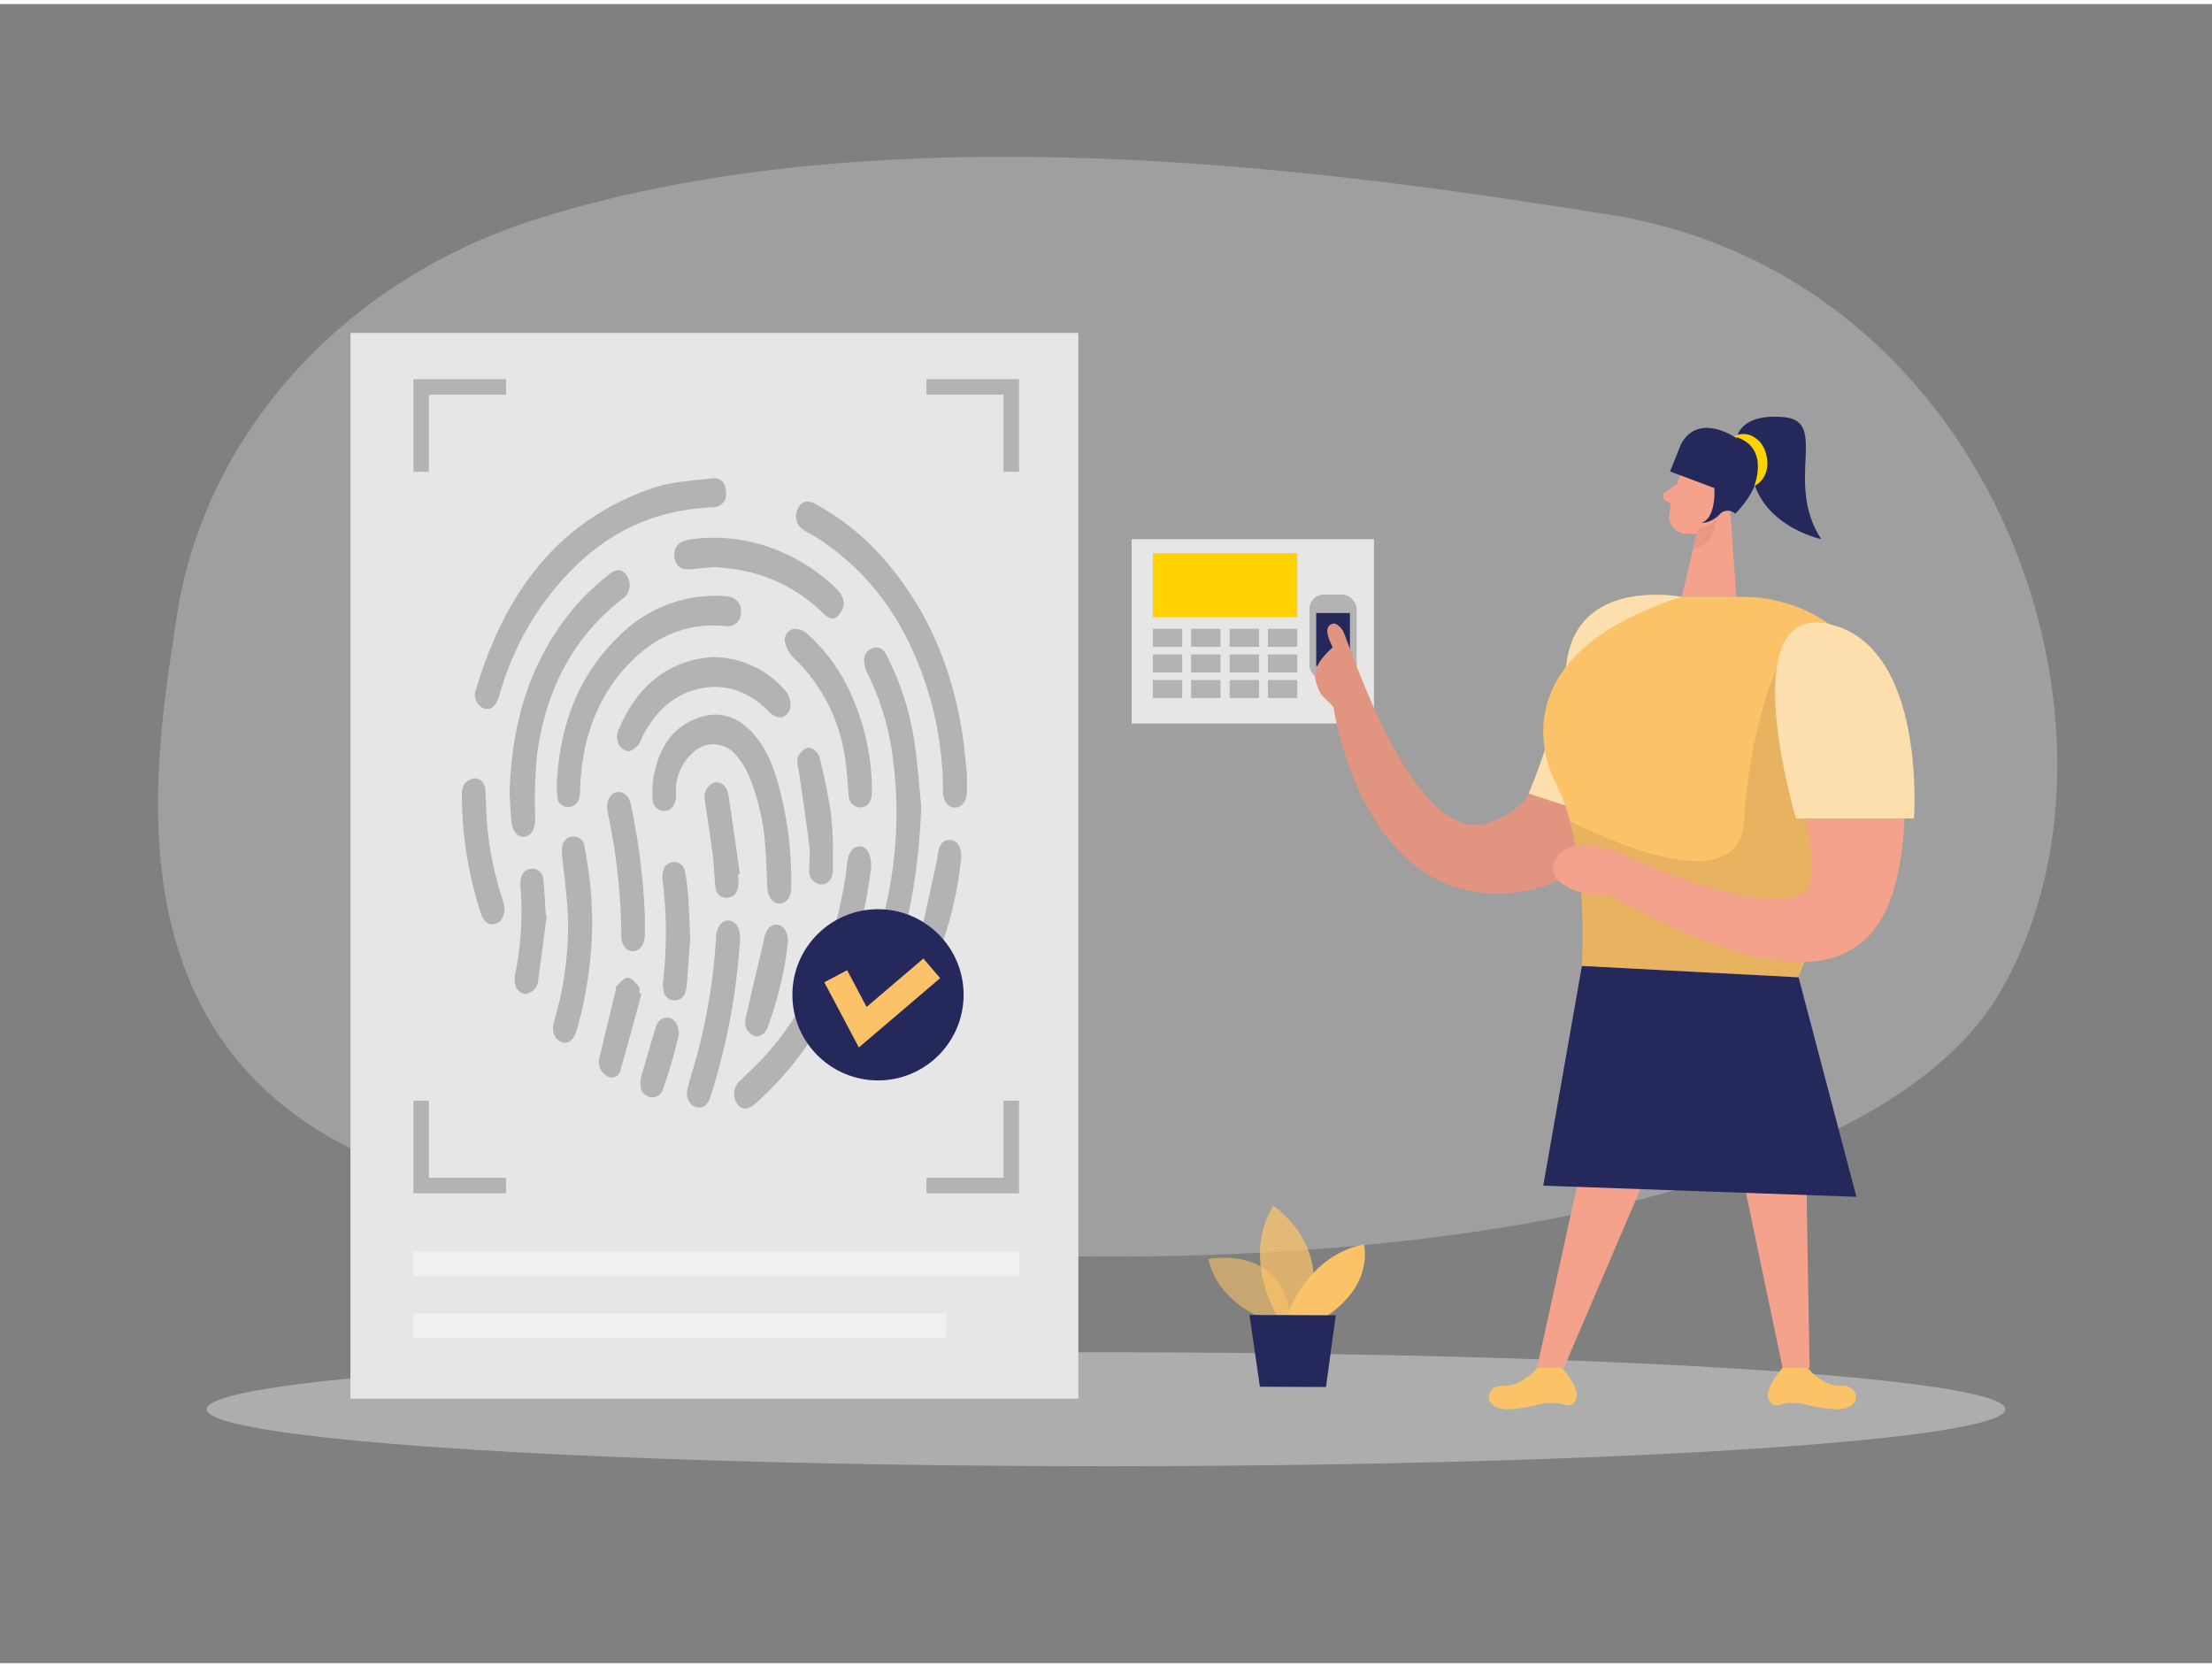 <svg id="Layer_1" data-name="Layer 1" xmlns="http://www.w3.org/2000/svg" viewBox="0 0 400 300" width="406" height="306" class="illustration styles_illustrationTablet__1DWOa"><rect x="0" y="0" width="400" height="300" fill="#808080" stroke="none"/><title>_</title><path d="M96.63,39c-34.27,10.9-59.7,38.55-64.71,72-4.22,28.19-15.73,89.29,55.56,104,114.45,23.54,246.39,10.59,274-36s0-129.94-70.89-141C249.66,31.62,163.57,17.7,96.63,39Z" fill="#e6e6e6" opacity="0.3"></path><ellipse cx="200" cy="254.09" rx="162.64" ry="10.3" fill="#e6e6e6" opacity="0.45"></ellipse><rect x="63.37" y="59.46" width="131.63" height="192.72" fill="#e6e6e6"></rect><rect x="204.64" y="96.76" width="43.82" height="33.33" fill="#e6e6e6"></rect><rect x="208.47" y="99.29" width="26.12" height="11.57" fill="#ffd200"></rect><rect x="208.47" y="112.96" width="5.31" height="3.26" fill="#b3b3b3"></rect><rect x="215.39" y="112.96" width="5.31" height="3.26" fill="#b3b3b3"></rect><rect x="222.36" y="112.96" width="5.31" height="3.26" fill="#b3b3b3"></rect><rect x="229.28" y="112.96" width="5.31" height="3.26" fill="#b3b3b3"></rect><rect x="208.47" y="117.6" width="5.31" height="3.26" fill="#b3b3b3"></rect><rect x="215.39" y="117.6" width="5.31" height="3.26" fill="#b3b3b3"></rect><rect x="222.36" y="117.6" width="5.31" height="3.26" fill="#b3b3b3"></rect><rect x="229.28" y="117.6" width="5.31" height="3.26" fill="#b3b3b3"></rect><rect x="208.47" y="122.23" width="5.31" height="3.26" fill="#b3b3b3"></rect><rect x="215.39" y="122.23" width="5.31" height="3.26" fill="#b3b3b3"></rect><rect x="222.36" y="122.23" width="5.31" height="3.26" fill="#b3b3b3"></rect><rect x="229.28" y="122.23" width="5.31" height="3.26" fill="#b3b3b3"></rect><rect x="236.79" y="106.77" width="8.54" height="15.46" rx="2.64" fill="#b3b3b3"></rect><rect x="238.01" y="110.11" width="6.1" height="9.6" fill="#24285b"></rect><path d="M166.59,145.16c-.66,17.3-4.35,31.5-12.32,44.47-1.06,1.73-2.06,2.2-3.21,1.51a3,3,0,0,1-.71-4c1.15-2.06,2.45-4,3.48-6.17,7.06-14.61,9.85-29.93,7.42-46.07a46.92,46.92,0,0,0-4.32-13.73,5.67,5.67,0,0,1-.65-2.18,2.27,2.27,0,0,1,1.66-2.57c1.26-.33,2,.48,2.46,1.51a50.58,50.58,0,0,1,4.89,15C166,137.73,166.32,142.53,166.59,145.16Z" fill="#b3b3b3"></path><path d="M131.29,88.37A2.34,2.34,0,0,1,129,91c-13.9.47-23.94,7.5-31.58,18.57A52.74,52.74,0,0,0,90.3,125c-.56,1.9-1.45,2.69-2.67,2.41a2.64,2.64,0,0,1-1.57-3.44c5.09-17,14.41-30.44,32-36.46,3.36-1.15,7.07-1.31,10.64-1.75C130.34,85.51,131.3,86.65,131.29,88.37Z" fill="#b3b3b3"></path><path d="M174.85,139.21c0,1.12,0,2.14,0,3.15,0,1.73-.93,2.92-2.18,2.93s-2.13-1.18-2.14-2.94a62.63,62.63,0,0,0-2.34-16.84c-3.47-12-9.68-22-20.31-28.91-.81-.52-1.68-.95-2.49-1.46a2.87,2.87,0,0,1-1.27-3.5c.55-1.63,1.73-2.11,3.29-1.27a45,45,0,0,1,12.44,10c7.91,9.05,12.3,19.7,14.16,31.47C174.39,134.32,174.58,136.82,174.85,139.21Z" fill="#b3b3b3"></path><path d="M129.36,107c.7,0,1.67,0,2.62.17a2.61,2.61,0,0,1,2,3,2.31,2.31,0,0,1-2.57,2.31c-8-.78-14.16,2.48-19.11,8.41s-7.1,13.13-7.39,20.85a8.29,8.29,0,0,1-.12,1.58,2.07,2.07,0,0,1-2,1.88,1.92,1.92,0,0,1-2-1.8,21.7,21.7,0,0,1,0-4c.76-9.64,4-18.21,11.08-25.05A24.49,24.49,0,0,1,129.36,107Z" fill="#b3b3b3"></path><path d="M143.08,157.47c0,.77,0,1.54,0,2.31,0,1.66-.86,2.81-2.06,2.87s-2.17-1.12-2.26-2.85c-.11-2.26-.15-4.53-.34-6.78a40.72,40.72,0,0,0-2.93-13.34,15.34,15.34,0,0,0-2.33-3.79,5.28,5.28,0,0,0-7.94-.45,9.09,9.09,0,0,0-3,6.66,14,14,0,0,1,0,1.59c-.22,1.17-.77,2.18-2.1,2.19a2.06,2.06,0,0,1-2.11-2.15,16.81,16.81,0,0,1,.24-4.31c1-5,3.42-9,8.67-10.57a8.28,8.28,0,0,1,8.2,2c2.8,2.49,4.28,5.79,5.35,9.28A64.6,64.6,0,0,1,143.08,157.47Z" fill="#b3b3b3"></path><path d="M157.51,156.3c-2,15.83-7.88,30.66-20.56,42.23-1.56,1.42-2.52,1.56-3.47.56a3.16,3.16,0,0,1,.35-4.4c1.85-1.83,3.78-3.59,5.46-5.57,7.65-9,11.78-19.65,13.59-31.25.15-1,.23-1.91.36-2.86.24-1.74,1.11-2.76,2.28-2.7S157.63,153.63,157.51,156.3Z" fill="#b3b3b3"></path><path d="M92.15,142.71c.36-13.35,4-25.21,13-35.06a48.61,48.61,0,0,1,4.8-4.37c1.39-1.17,2.29-1.17,3.16-.24a3.11,3.11,0,0,1,.15,3.87,3.93,3.93,0,0,1-.63.59c-9.23,7.11-13.93,16.78-15.5,28.06a86.64,86.64,0,0,0-.35,11.52c0,2.08-.64,3.37-2,3.47s-2.22-1.07-2.34-3.2C92.31,145.72,92.23,144.08,92.15,142.71Z" fill="#b3b3b3"></path><path d="M128.87,118.09a17.24,17.24,0,0,1,13.39,6.37,4,4,0,0,1,.65,2.79,2.44,2.44,0,0,1-1.45,1.72,2.89,2.89,0,0,1-2.22-.83c-3.43-3.51-7.47-5.35-12.38-4.42-5.13,1-8.44,4.35-10.75,8.85a5.51,5.51,0,0,1-.69,1.42c-.52.49-1.22,1.13-1.82,1.11a2.39,2.39,0,0,1-1.71-1.24,3.17,3.17,0,0,1-.16-2.34c2.81-6.78,7.31-11.72,14.86-13.18A22.06,22.06,0,0,1,128.87,118.09Z" fill="#b3b3b3"></path><path d="M129.36,101.78c-1.49.14-2.74.23-4,.38-2.09.26-3.12-.35-3.39-2.09s.71-2.93,2.66-3.23a30,30,0,0,1,15,1.55A32.72,32.72,0,0,1,151.53,106a3.69,3.69,0,0,1,1.05,2.5,3.51,3.51,0,0,1-1.31,2.33c-.82.63-1.7,0-2.41-.66a28.73,28.73,0,0,0-14.58-7.74C132.59,102.06,130.85,102,129.36,101.78Z" fill="#b3b3b3"></path><path d="M107.09,165.25a72.88,72.88,0,0,1-2.75,20.14c-.55,1.88-1.47,2.69-2.7,2.33s-2-1.92-1.49-3.6a61.09,61.09,0,0,0,2.57-18.55c-.09-3.64-.63-7.28-1-10.92a9.75,9.75,0,0,1-.1-2c.14-1.14.69-2.06,2-2.12a2,2,0,0,1,2.08,1.82c.44,2.47.82,4.95,1.08,7.44C107,161.83,107,163.91,107.09,165.25Z" fill="#b3b3b3"></path><path d="M157.62,140.45a19.11,19.11,0,0,1,0,2.73c-.17,1.19-.82,2.16-2.16,2.07a2.18,2.18,0,0,1-2-2.26c-.26-2.54-.33-5.11-.8-7.6a31.11,31.11,0,0,0-9.13-17.18,5.78,5.78,0,0,1-1.52-2.63,2,2,0,0,1,1.37-2.55,3.12,3.12,0,0,1,2.41.68,31.84,31.84,0,0,1,8.4,11.78A41.49,41.49,0,0,1,157.62,140.45Z" fill="#b3b3b3"></path><path d="M133.79,169.56a117.4,117.4,0,0,1-5.26,27.86c-.54,1.71-1.4,2.35-2.63,2.05s-2-1.9-1.56-3.45c.67-2.46,1.45-4.89,2.07-7.36a106.68,106.68,0,0,0,3.07-19.79c0-.09,0-.19,0-.29.14-1.73,1.06-2.89,2.26-2.86s2.12,1.3,2.08,3.12C133.82,169.08,133.8,169.32,133.79,169.56Z" fill="#b3b3b3"></path><path d="M116.61,164.68c0,1.3,0,2.6,0,3.9-.07,1.57-1.09,2.75-2.25,2.7s-2-1.21-2-2.73a111.17,111.17,0,0,0-2.46-22.34,4.49,4.49,0,0,1-.1-.71c-.12-1.56.67-2.85,1.84-3s2.12.71,2.46,2.33A121.79,121.79,0,0,1,116.61,164.68Z" fill="#b3b3b3"></path><path d="M91.26,163.6c-.14,1.39-.54,2.5-1.89,2.75s-2-.73-2.38-1.84a69.08,69.08,0,0,1-3.47-21.72,3,3,0,0,1,.56-1.87A2.75,2.75,0,0,1,86,140a2.07,2.07,0,0,1,1.76,2.16c.12,1.54.13,3.08.21,4.62a60,60,0,0,0,3,15.41A14.12,14.12,0,0,1,91.26,163.6Z" fill="#b3b3b3"></path><path d="M150.61,152.22c0,1.49,0,3,0,4.48s-.92,2.48-2.07,2.51a2.39,2.39,0,0,1-2.21-2.57c0-1.54.21-3.1,0-4.61-.58-4.72-1.32-9.42-2-14.13a3.22,3.22,0,0,1,0-1.93c.44-.69,1.28-1.54,1.93-1.53a2.6,2.6,0,0,1,1.88,1.58c.81,3.16,1.49,6.36,2,9.58.35,2.18.37,4.41.54,6.62Z" fill="#b3b3b3"></path><path d="M124.81,168.73c-.17,2.51-.38,5.58-.61,8.66a5.51,5.51,0,0,1-.22,1.13,2,2,0,0,1-2.09,1.63,2,2,0,0,1-1.92-1.86,6.81,6.81,0,0,1,0-2.16,75.56,75.56,0,0,0-.16-17.72,4.29,4.29,0,0,1,.08-1.56,2,2,0,0,1,2-1.71,2,2,0,0,1,2,1.8,44.07,44.07,0,0,1,.58,4.72C124.62,163.83,124.68,166,124.81,168.73Z" fill="#b3b3b3"></path><path d="M98.88,164.74c-.52,3.9-1,7.8-1.55,11.7a2.87,2.87,0,0,1-.49,1.48A3,3,0,0,1,95.12,179a2.26,2.26,0,0,1-1.69-1,4.06,4.06,0,0,1-.29-2.48,56.7,56.7,0,0,0,1-15.65,6.94,6.94,0,0,1,0-1.44c.17-1.14.74-2,2-2.09a2,2,0,0,1,2.1,2c.24,2.14.32,4.31.47,6.46Z" fill="#b3b3b3"></path><path d="M173.85,154A65.58,65.58,0,0,1,170,170.9c-.56,1.48-1.48,2.06-2.56,1.73a2.6,2.6,0,0,1-1.56-3.06c.23-1.07.74-2.09,1-3.16.89-3.94,1.74-7.88,2.59-11.83.11-.51.12-1.05.25-1.57.27-1.06.84-1.89,2-1.87s1.78.85,2,1.92A5.87,5.87,0,0,1,173.85,154Z" fill="#b3b3b3"></path><path d="M133.49,157.34a15.56,15.56,0,0,1,0,2.16c-.16,1.07-.67,2-1.87,2.07a1.91,1.91,0,0,1-2.22-1.8c-.25-1.85-.25-3.74-.48-5.6-.41-3.25-.92-6.48-1.39-9.72,0-.24-.09-.47-.1-.71a2.67,2.67,0,0,1,1.93-3c1.08-.14,2.12.74,2.36,2.27.74,4.75,1.39,9.52,2.07,14.28Z" fill="#b3b3b3"></path><path d="M142.49,169.61a65.34,65.34,0,0,1-3.81,15.76,2.46,2.46,0,0,1-1.91,1.34,2.8,2.8,0,0,1-1.86-1.6,4.39,4.39,0,0,1,.11-2.5c1-4.49,2.09-9,3.14-13.45,0-.14,0-.28.07-.42.31-1.5,1.24-2.39,2.34-2.27S142.52,167.79,142.49,169.61Z" fill="#b3b3b3"></path><path d="M116,179c-1.25,4.58-2.47,9.16-3.78,13.72a1.66,1.66,0,0,1-2.09,1.33,3.56,3.56,0,0,1-1.73-1.83,4.11,4.11,0,0,1,.14-2.23c.89-3.83,1.83-7.65,2.75-11.47.08-.33,0-.77.25-1,.61-.58,1.32-1.49,2-1.48s1.37.93,1.93,1.57c.23.26.13.82.18,1.25Z" fill="#b3b3b3"></path><path d="M122.76,186.3c-.33,1.33-.74,3.11-1.25,4.87s-1,3.3-1.61,4.94a2,2,0,0,1-2.28,1.56,2.21,2.21,0,0,1-1.79-2.31,4.27,4.27,0,0,1,.14-1.43q1.25-4.37,2.55-8.73c.34-1.13.94-2,2.32-1.92C121.89,183.38,122.73,184.54,122.76,186.3Z" fill="#b3b3b3"></path><path d="M297.52,120.85l-2.07,0a11.45,11.45,0,0,1-10.79.33,2.39,2.39,0,0,1-.45-.09c-2.23,11.88-4.95,24.06-15.35,27.05-13.55,3.91-24.75-32.58-26.05-34.85-.39-.7-1.27-1.39-1.75-1.26-2.11.55-.4,3.47-.06,4.3-1.54,1.34-3.51,3.57-3.17,5.55a8.39,8.39,0,0,0,1,2.81c.38.64,2.27,2.1,2.35,2.64,0,0,4.9,34.67,30.93,33.45,18.69-.87,28.3-19.53,32.23-39.3C302.12,121.3,299.8,121.13,297.52,120.85Z" fill="#f4a28c"></path><path d="M297.52,120.85l-2.07,0a11.45,11.45,0,0,1-10.79.33,2.39,2.39,0,0,1-.45-.09c-2.23,11.88-4.95,24.06-15.35,27.05-13.55,3.91-24.75-32.58-26.05-34.85-.39-.7-1.27-1.39-1.75-1.26-2.11.55-.4,3.47-.06,4.3-1.54,1.34-3.51,3.57-3.17,5.55a8.39,8.39,0,0,0,1,2.81c.38.64,2.27,2.1,2.35,2.64,0,0,4.9,34.67,30.93,33.45,18.69-.87,28.3-19.53,32.23-39.3C302.12,121.3,299.8,121.13,297.52,120.85Z" opacity="0.08"></path><path d="M304.12,107.2s-18.14-3.59-20.69,11.08a109.38,109.38,0,0,1-7,24.48l13.86,4.49Z" fill="#fcc268"></path><path d="M304.12,107.2s-18.14-3.59-20.69,11.08a109.38,109.38,0,0,1-7,24.48l13.86,4.49Z" fill="#fff" opacity="0.46"></path><path d="M304.91,82.63s-2.62,5.54-3.07,9.71a3.09,3.09,0,0,0,2.76,3.39,6.81,6.81,0,0,0,6.76-3l3.58-4.38A5.51,5.51,0,0,0,314.7,82C312.32,78.5,306.33,79.17,304.91,82.63Z" fill="#f4a28c"></path><polygon points="312.71 89.37 313.99 107.19 304.12 107.2 307.07 94.56 312.71 89.37" fill="#f4a28c"></polygon><path d="M303.28,86.81l-2.15,1.44a.87.87,0,0,0,0,1.48L303,90.82Z" fill="#f4a28c"></path><path d="M307,94.91a6.63,6.63,0,0,0,3.22-1.54s.63,3.86-4.07,5.16Z" fill="#ce8172" opacity="0.31"></path><path d="M310,89.14s.86-2.2,2.46-1.41.38,4-2,3.43Z" fill="#f4a28c"></path><polygon points="286.29 208.67 277.94 246.61 282.79 246.61 299.04 208.67 286.29 208.67" fill="#f4a28c"></polygon><polygon points="313.45 204.06 322.35 246.61 327.23 246.61 326.5 203.76 313.45 204.06" fill="#f4a28c"></polygon><path d="M277.94,246.61s-2.69,3.41-6.14,3.25-3.95,4.7,1.59,4.2a29.68,29.68,0,0,0,5.11-.88,9.07,9.07,0,0,1,4.68.16,1.48,1.48,0,0,0,1.58-.63c1.57-1.85-2.29-6.1-2.29-6.1Z" fill="#fcc268"></path><path d="M326.88,246.61s2.69,3.41,6.14,3.25,4,4.7-1.59,4.2a29.68,29.68,0,0,1-5.11-.88,9.07,9.07,0,0,0-4.68.16,1.48,1.48,0,0,1-1.58-.63c-1.57-1.85,2.29-6.1,2.29-6.1Z" fill="#fcc268"></path><path d="M338.43,150.05c-5,7.93-10.68,18-13.19,25.94a26.17,26.17,0,0,0-1.27,6.07l-38.37-1.94s.29-2.42.46-6.19c.31-6.54.27-17.17-2.16-26.15a35.29,35.29,0,0,0-2.5-6.77s-13.07-22.38,22.72-33.82H314s.67,0,1.84,0C337.36,107.88,349.86,131.8,338.43,150.05Z" fill="#fcc268"></path><path d="M328.49,164.12,325.24,176l-39.18-2.06c.31-6.54.27-17.17-2.16-26.15,10.37,5.08,30.62,13.23,31.46.05,1.13-17.74,5.9-27.6,5.9-27.6C338.77,145.73,328.49,164.12,328.49,164.12Z" opacity="0.08"></path><polygon points="286.06 173.93 325.24 175.99 335.7 215.68 279.07 213.66 286.06 173.93" fill="#24285b"></polygon><path d="M321.58,122.12a8.35,8.35,0,0,1,14.8-5.63,35.85,35.85,0,0,1,8.27,23.84c-.33,23.22-3.45,48.36-53.55,20.89l2.7-7.36s22.23,10.69,31.52,7.22C332.15,158.53,322.29,138.07,321.58,122.12Z" fill="#f4a28c"></path><path d="M293.8,153.86s-8.36-4-11.91,0,2.1,7.52,9.21,7.36Z" fill="#f4a28c"></path><path d="M303.93,79.69,302,84.51l8,3s.45,5.36-2.36,6.33A4.83,4.83,0,0,0,311,92.23a1.93,1.93,0,0,1,2.67-.16l.1.09a17.08,17.08,0,0,0,4.63-8.2c.91-4.73-4.36-5.45-4.36-5.45S307.07,73.6,303.93,79.69Z" fill="#24285b"></path><path d="M314.06,78.51s.37-4.55,8.54-3.82,0,11.77,6.73,22.06c0,0-12.36-2.61-12.72-13.7Z" fill="#24285b"></path><path d="M313.55,78.18a3.62,3.62,0,0,1,3.95.34c2.32,1.46,3.34,6.81-.3,8.65C317.2,87.17,320.22,79.93,313.55,78.18Z" fill="#ffd200"></path><path d="M324.76,147.25H346.1s2.34-31.14-15.32-35.13S324.76,147.25,324.76,147.25Z" fill="#fcc268"></path><path d="M324.76,147.25H346.1s2.34-31.14-15.32-35.13S324.76,147.25,324.76,147.25Z" fill="#fff" opacity="0.46"></path><polygon points="184.28 215.04 167.54 215.04 167.54 212.24 181.47 212.24 181.47 198.3 184.28 198.3 184.28 215.04" fill="#b3b3b3"></polygon><polygon points="74.76 215.04 91.5 215.04 91.5 212.24 77.56 212.24 77.56 198.3 74.76 198.3 74.76 215.04" fill="#b3b3b3"></polygon><polygon points="184.28 67.83 167.54 67.83 167.54 70.63 181.47 70.63 181.47 84.57 184.28 84.57 184.28 67.83" fill="#b3b3b3"></polygon><polygon points="74.76 67.83 91.5 67.83 91.5 70.63 77.56 70.63 77.56 84.57 74.76 84.57 74.76 67.83" fill="#b3b3b3"></polygon><rect x="74.76" y="225.63" width="109.52" height="4.36" fill="#fff" opacity="0.46"></rect><rect x="74.76" y="236.76" width="96.36" height="4.36" fill="#fff" opacity="0.46"></rect><circle cx="158.77" cy="179.15" r="15.48" fill="#24285b"></circle><polygon points="155.31 188.67 149.06 176.89 153.19 174.7 156.71 181.34 166.98 172.59 170.01 176.14 155.31 188.67" fill="#fcc268"></polygon><path d="M229.89,238.2s-9.36-2.55-11.4-11.27c0,0,14.51-2.93,14.92,12Z" fill="#fcc268" opacity="0.58"></path><path d="M231,237.28s-6.54-10.34-.79-20c0,0,11,7,6.13,20Z" fill="#fcc268" opacity="0.73"></path><path d="M232.72,237.28s3.46-10.92,13.91-13c0,0,2,7.1-6.77,13Z" fill="#fcc268"></path><polygon points="225.94 237.04 227.83 250.02 239.78 250.07 241.55 237.1 225.94 237.04" fill="#24285b"></polygon></svg>